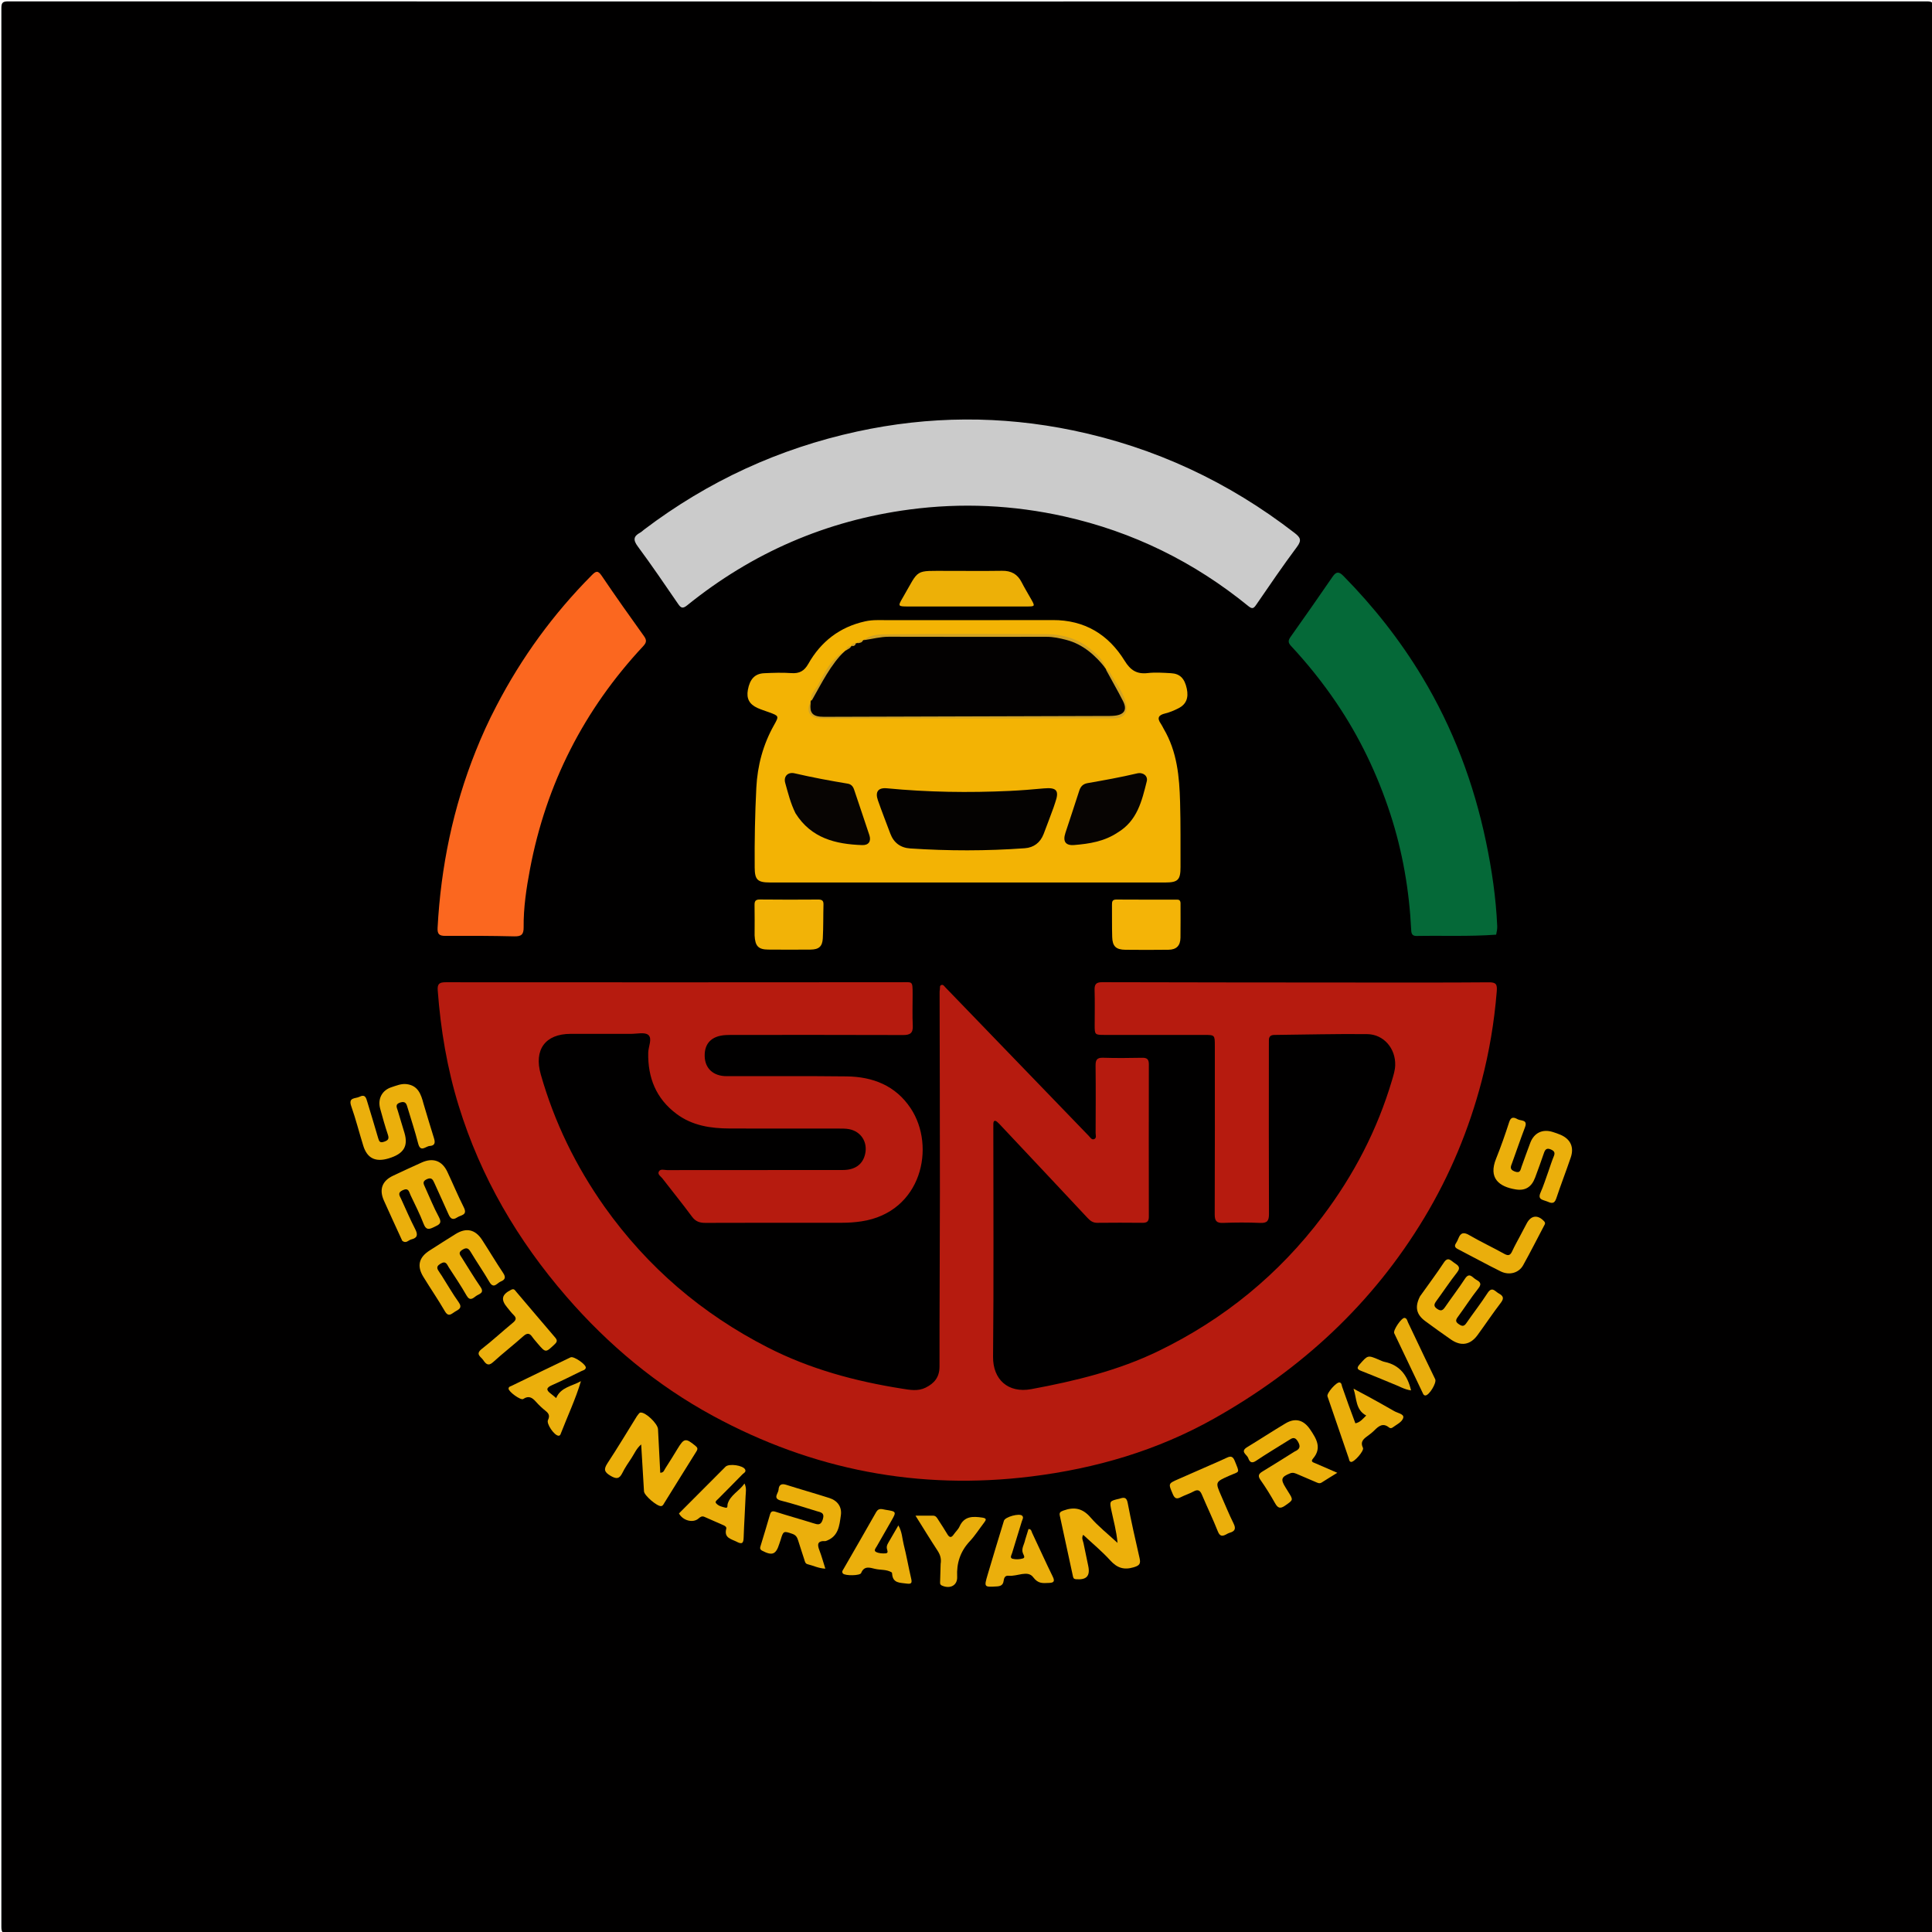 <svg version="1.1" id="Layer_1" xmlns="http://www.w3.org/2000/svg" xmlns:xlink="http://www.w3.org/1999/xlink" x="0px" y="0px"
	 width="100%" viewBox="0 0 1280 1280" enable-background="new 0 0 1280 1280" xml:space="preserve">
<path fill="#010000" opacity="1" stroke="none" 
	d="
M804,1281 
	C537.5,1281 271.5,1280.991 5.5,1281.093 
	C1.751,1281.095 0.906,1280.249 0.907,1276.5 
	C1.006,852.833 1.006,429.167 0.907,5.5 
	C0.906,1.751 1.751,0.906 5.5,0.907 
	C429.167,1.006 852.833,1.006 1276.5,0.907 
	C1280.249,0.906 1281.094,1.751 1281.093,5.5 
	C1280.994,429.167 1280.994,852.833 1281.093,1276.5 
	C1281.094,1280.249 1280.249,1281.097 1276.5,1281.094 
	C1119.167,1280.984 961.833,1281 804,1281 
z"/>
<path fill="#B61B0F" opacity="1" stroke="none" 
	d="
M400.478,799.482 
	C429.012,839.651 465.171,870.479 508.645,892.718 
	C536.646,907.043 566.626,915.132 597.562,920.017 
	C602.849,920.852 608.11,921.887 613.234,919.355 
	C619.028,916.491 622.46,912.405 622.45,905.362 
	C622.398,866.867 622.699,828.372 622.716,789.877 
	C622.735,745.897 622.583,701.917 622.513,657.937 
	C622.512,657.106 622.513,656.256 622.682,655.45 
	C622.899,654.407 622.303,652.878 623.883,652.533 
	C624.993,652.291 625.598,653.398 626.266,654.086 
	C632.415,660.423 638.539,666.784 644.67,673.138 
	C670.229,699.623 695.785,726.112 721.361,752.58 
	C722.354,753.608 723.309,755.393 724.96,754.685 
	C726.628,753.971 725.872,752.019 725.877,750.622 
	C725.933,735.789 726.015,720.955 725.849,706.124 
	C725.807,702.402 726.578,700.656 730.776,700.79 
	C739.434,701.066 748.108,700.973 756.772,700.808 
	C760.025,700.747 761.152,701.914 761.146,705.143 
	C761.075,738.808 761.079,772.474 761.143,806.14 
	C761.149,809.225 759.899,810.174 756.957,810.141 
	C746.958,810.031 736.957,810.042 726.958,810.144 
	C724.16,810.173 722.383,808.886 720.571,806.946 
	C701.695,786.746 682.745,766.616 663.811,746.47 
	C662.786,745.379 661.797,744.234 660.655,743.277 
	C659.219,742.073 658.214,742.355 658.125,744.394 
	C658.081,745.393 658.104,746.394 658.104,747.394 
	C658.11,797.893 658.433,848.395 657.928,898.888 
	C657.778,913.935 667.896,923.189 683.242,920.342 
	C712.352,914.941 740.85,908.053 767.636,895.039 
	C810.974,873.983 847.23,844.352 876.245,805.891 
	C896.902,778.51 912.521,748.545 922.266,715.595 
	C923.21,712.404 924.227,709.237 924.353,705.853 
	C924.765,694.787 916.852,685.253 905.789,685.13 
	C885.305,684.902 864.811,685.467 844.322,685.671 
	C841.838,685.695 840.612,686.766 840.682,689.291 
	C840.723,690.79 840.662,692.291 840.662,693.79 
	C840.65,730.623 840.564,767.456 840.73,804.288 
	C840.75,808.88 839.503,810.409 834.846,810.208 
	C826.695,809.855 818.508,809.881 810.355,810.204 
	C805.851,810.383 804.763,808.747 804.78,804.454 
	C804.926,767.289 804.862,730.123 804.856,692.957 
	C804.855,685.682 804.847,685.662 797.769,685.66 
	C775.769,685.653 753.77,685.674 731.77,685.661 
	C725.383,685.658 725.255,685.503 725.255,679.322 
	C725.253,671.489 725.433,663.651 725.193,655.825 
	C725.071,651.862 726.454,650.712 730.376,650.723 
	C788.208,650.882 846.04,650.911 903.872,650.944 
	C931.37,650.96 958.869,651.03 986.365,650.805 
	C991.216,650.765 992.015,652.126 991.637,656.815 
	C990.011,676.953 986.708,696.765 981.606,716.299 
	C973.258,748.26 960.654,778.494 943.661,806.764 
	C909.409,863.746 862.15,907.292 804.437,939.78 
	C766.755,960.991 726.085,972.88 683.344,978.185 
	C608.745,987.445 538.433,973.899 472.446,938.093 
	C435.164,917.863 403.113,891.15 375.321,859.088 
	C342.912,821.7 318.479,779.938 303.879,732.566 
	C296.193,707.629 291.936,682.07 289.999,656.074 
	C289.674,651.712 291.248,650.763 295.298,650.766 
	C395.793,650.841 496.289,650.827 596.785,650.744 
	C604.641,650.737 604.601,649.617 604.638,658.53 
	C604.667,665.53 604.383,672.543 604.738,679.525 
	C604.992,684.528 602.899,685.754 598.289,685.738 
	C561.29,685.608 524.291,685.658 487.292,685.659 
	C485.126,685.659 482.955,685.636 480.795,685.761 
	C471.49,686.301 466.629,691.242 466.871,699.845 
	C467.097,707.863 472.562,712.965 481.351,712.992 
	C507.85,713.074 534.352,712.821 560.848,713.139 
	C578.223,713.346 593.303,719.17 603.331,734.24 
	C620.225,759.629 610.665,803.161 570.759,809.174 
	C566.448,809.824 562.161,810.113 557.829,810.113 
	C527.663,810.115 497.496,810.064 467.331,810.183 
	C463.522,810.198 460.84,809.293 458.455,806.058 
	C452.138,797.488 445.397,789.232 438.903,780.79 
	C437.844,779.413 435.529,778.118 436.468,776.252 
	C437.52,774.163 440.09,775.226 441.982,775.224 
	C480.814,775.17 519.647,775.189 558.479,775.155 
	C566.587,775.148 571.694,771.359 573.204,764.447 
	C574.92,756.592 570.415,749.585 562.529,748.091 
	C560.422,747.692 558.219,747.706 556.059,747.704 
	C531.893,747.678 507.727,747.751 483.561,747.66 
	C470.897,747.613 458.661,745.836 448.107,737.902 
	C434.604,727.751 429.157,713.961 429.464,697.454 
	C429.539,693.404 432.291,688.151 429.568,685.71 
	C427.3,683.677 421.964,684.97 417.986,684.958 
	C404.653,684.916 391.32,684.932 377.987,684.957 
	C361.193,684.988 353.633,695.521 358.267,711.795 
	C367.254,743.359 381.366,772.412 400.478,799.482 
z"/>
<path fill="#F3B304" opacity="1" stroke="none" 
	d="
M770.978,482.856 
	C779.952,498.097 781.365,514.699 781.839,531.409 
	C782.244,545.727 782.075,560.063 782.125,574.391 
	C782.154,582.93 780.425,584.672 772.009,584.672 
	C715.527,584.677 659.045,584.674 602.563,584.673 
	C571.739,584.672 540.916,584.676 510.092,584.666 
	C501.861,584.663 500.066,582.85 500.003,574.823 
	C499.865,557.16 500.184,539.502 501.087,521.865 
	C501.837,507.215 505.537,493.328 512.772,480.463 
	C516.203,474.363 516.158,474.339 509.408,471.869 
	C506.908,470.954 504.346,470.177 501.927,469.083 
	C496.405,466.586 494.44,462.788 495.482,457.063 
	C496.784,449.908 500.134,446.292 506.292,446.019 
	C512.279,445.754 518.31,445.524 524.273,445.954 
	C529.628,446.341 532.856,444.539 535.532,439.81 
	C543.898,425.025 556.34,415.404 573.121,411.67 
	C575.756,411.083 578.373,410.844 581.043,410.844 
	C619.864,410.844 658.685,410.92 697.506,410.812 
	C718.582,410.754 734.311,420.297 745.103,437.781 
	C748.966,444.039 753.123,446.762 760.382,445.927 
	C765.472,445.341 770.705,445.732 775.856,446.012 
	C781.771,446.334 784.841,449.521 786.275,456.223 
	C787.588,462.357 785.908,466.635 780.765,469.255 
	C777.965,470.681 774.992,471.95 771.95,472.681 
	C767.558,473.735 766.394,475.647 769.087,479.484 
	C769.752,480.431 770.23,481.51 770.978,482.856 
z"/>
<path fill="#CBCBCB" opacity="1" stroke="none" 
	d="
M426.786,350.833 
	C469.228,318.732 516.071,297.163 567.784,285.909 
	C615.509,275.523 663.241,275.268 710.934,285.163 
	C765.06,296.393 813.95,319.244 857.708,353.096 
	C861.513,356.039 862.578,357.894 859.295,362.291 
	C849.941,374.817 841.14,387.76 832.284,400.651 
	C830.584,403.127 829.668,403.679 827.037,401.536 
	C791.092,372.258 750.523,352.289 705.265,342.176 
	C671.36,334.599 637.131,332.986 602.605,337.559 
	C547.458,344.864 498.397,366.184 455.204,401.091 
	C452.19,403.527 451.033,402.686 449.198,400.013 
	C440.44,387.257 431.75,374.441 422.54,362.015 
	C419.338,357.695 419.704,355.275 424.135,352.872 
	C425.001,352.402 425.731,351.679 426.786,350.833 
z"/>
<path fill="#FB671F" opacity="1" stroke="none" 
	d="
M328.852,467.766 
	C345.637,435.43 366.666,406.661 392.083,381.068 
	C394.785,378.348 396.109,377.73 398.599,381.407 
	C407.743,394.911 417.162,408.233 426.674,421.482 
	C428.671,424.263 428.241,425.85 426.044,428.206 
	C386.904,470.168 361.828,519.334 351.149,575.728 
	C348.736,588.472 346.786,601.355 346.929,614.379 
	C346.984,619.293 345.26,620.477 340.57,620.36 
	C325.419,619.983 310.256,619.954 295.1,620.049 
	C290.997,620.075 289.689,618.863 289.916,614.642 
	C292.09,574.263 300.14,535.176 315.178,497.589 
	C319.199,487.54 323.641,477.681 328.852,467.766 
z"/>
<path fill="#056938" opacity="1" stroke="none" 
	d="
M991.241,619.239 
	C973.435,620.544 955.949,619.772 938.475,620.098 
	C935.846,620.147 935.084,618.798 934.968,616.395 
	C933.693,590.016 929.27,564.192 921.056,539.061 
	C912.529,512.971 900.822,488.439 885.414,465.666 
	C876.346,452.263 866.269,439.695 855.26,427.875 
	C853.141,425.601 853.535,424.076 855.084,421.884 
	C864.395,408.7 873.699,395.509 882.802,382.18 
	C885.284,378.547 887.07,378.547 890.084,381.611 
	C910.01,401.86 927.483,423.98 942.158,448.334 
	C962.646,482.337 976.424,518.939 984.523,557.692 
	C988.368,576.088 991.106,594.689 991.948,613.509 
	C992.028,615.311 991.711,617.131 991.241,619.239 
z"/>
<path fill="#EDB007" opacity="1" stroke="none" 
	d="
M602.258,401.807 
	C594.757,401.823 594.7,401.789 598.131,395.911 
	C609.45,376.516 605.197,378.261 628.497,378.227 
	C640.305,378.21 652.116,378.357 663.922,378.17 
	C669.905,378.075 674.103,380.355 676.825,385.689 
	C678.711,389.385 680.869,392.943 682.921,396.555 
	C685.893,401.785 685.899,401.809 680.057,401.811 
	C654.278,401.819 628.498,401.81 602.258,401.807 
z"/>
<path fill="#EBAF0C" opacity="1" stroke="none" 
	d="
M266.509,822.059 
	C262.351,812.986 258.287,804.237 254.356,795.428 
	C251.061,788.045 253.166,782.364 260.375,778.964 
	C266.698,775.981 273.04,773.037 279.421,770.179 
	C286.892,766.832 292.891,768.984 296.366,776.331 
	C300.065,784.153 303.377,792.164 307.276,799.881 
	C309.965,805.203 305.349,804.916 302.938,806.544 
	C299.763,808.689 298.334,807.211 297.054,804.267 
	C294.067,797.401 290.834,790.642 287.799,783.796 
	C286.746,781.421 285.865,779.799 282.685,781.297 
	C279.606,782.748 280.657,784.472 281.564,786.458 
	C284.605,793.118 287.32,799.956 290.808,806.373 
	C293.078,810.55 290.766,811.405 287.865,812.813 
	C284.736,814.331 282.42,815.456 280.656,810.832 
	C278.171,804.319 274.961,798.08 271.969,791.767 
	C270.998,789.717 270.814,786.707 266.843,788.522 
	C263.09,790.239 264.778,792.198 265.776,794.368 
	C268.837,801.02 271.704,807.772 275.057,814.274 
	C276.917,817.881 276.717,820.151 272.561,821.121 
	C270.611,821.576 269.069,824.132 266.509,822.059 
z"/>
<path fill="#EBAF0C" opacity="1" stroke="none" 
	d="
M280.596,731.244 
	C282.99,739.101 285.13,746.622 287.515,754.064 
	C288.482,757.081 288.14,759.043 284.648,759.241 
	C282.022,759.391 278.611,763.806 277.029,757.553 
	C275.032,749.658 272.432,741.916 270.104,734.104 
	C269.374,731.652 268.924,729.273 265.178,730.434 
	C261.448,731.59 262.98,733.88 263.557,735.921 
	C264.959,740.881 266.59,745.776 268.016,750.73 
	C270.548,759.527 267.384,764.491 257.448,767.481 
	C248.795,770.084 243.286,767.422 240.708,759.16 
	C237.983,750.427 235.753,741.528 232.719,732.908 
	C230.582,726.837 235.446,727.999 238.124,726.656 
	C241.976,724.724 242.573,727.388 243.376,730.105 
	C245.732,738.078 248.265,745.999 250.528,753.998 
	C251.202,756.38 251.815,757.353 254.568,756.388 
	C257.204,755.465 257.905,754.488 256.979,751.739 
	C255.069,746.066 253.455,740.289 251.875,734.512 
	C250.106,728.044 253.079,722.321 259.361,720.302 
	C262.648,719.246 265.904,717.794 269.546,718.279 
	C276.93,719.263 278.923,724.851 280.596,731.244 
z"/>
<path fill="#EBAF0C" opacity="1" stroke="none" 
	d="
M1025.971,775.736 
	C1027.193,772.229 1028.183,769.047 1029.462,765.986 
	C1030.493,763.515 1029.584,762.425 1027.34,761.494 
	C1024.767,760.425 1023.725,761.541 1022.95,763.765 
	C1021.035,769.261 1019.109,774.755 1017.053,780.199 
	C1014.74,786.326 1010.685,789.058 1004.28,788.035 
	C993.09,786.245 985.991,780.554 991.177,767.7 
	C994.406,759.696 997.261,751.524 999.903,743.306 
	C1001.133,739.48 1003.342,740.338 1005.517,741.552 
	C1007.609,742.718 1012.349,741.618 1010.345,746.858 
	C1007.376,754.622 1004.708,762.499 1001.876,770.315 
	C1001.015,772.692 999.732,774.719 1003.561,776.147 
	C1007.345,777.558 1007.333,774.988 1008.087,772.938 
	C1010.037,767.64 1011.848,762.289 1013.893,757.029 
	C1016.449,750.456 1022.032,747.852 1028.713,749.959 
	C1030.452,750.508 1032.191,751.09 1033.863,751.81 
	C1040.456,754.648 1043,759.961 1040.687,766.796 
	C1037.596,775.932 1034.072,784.922 1031.04,794.076 
	C1029.697,798.128 1027.368,797.002 1024.856,795.945 
	C1022.328,794.883 1018.519,794.9 1020.641,790.128 
	C1022.663,785.582 1024.145,780.796 1025.971,775.736 
z"/>
<path fill="#ECB00B" opacity="1" stroke="none" 
	d="
M422.033,938.159 
	C422.892,937.168 423.513,935.942 424.268,935.852 
	C427.714,935.442 435.772,943.234 435.95,946.858 
	C436.423,956.462 436.934,966.065 437.433,975.721 
	C439.72,975.775 440.033,974.001 440.748,972.907 
	C443.569,968.585 446.258,964.176 448.943,959.767 
	C453.209,952.76 454.293,952.619 460.711,957.876 
	C462.167,959.069 462.457,959.887 461.406,961.558 
	C454.227,972.971 447.159,984.452 440.037,995.901 
	C439.532,996.714 439.186,997.722 437.952,997.826 
	C435.317,998.05 426.834,990.801 426.667,988.087 
	C426.044,977.962 425.45,967.836 424.801,956.977 
	C421.615,959.696 420.306,963.086 418.387,965.984 
	C416.273,969.174 414.068,972.349 412.387,975.768 
	C410.354,979.904 408.396,980.065 404.43,977.71 
	C400.175,975.184 399.916,973.312 402.517,969.358 
	C409.195,959.207 415.439,948.771 422.033,938.159 
z"/>
<path fill="#EBAF0C" opacity="1" stroke="none" 
	d="
M940.831,858.801 
	C946.249,851.182 951.641,843.985 956.584,836.49 
	C959.252,832.446 961.129,835.024 963.348,836.567 
	C965.667,838.18 968.209,839.368 965.35,843.002 
	C960.521,849.141 956.214,855.688 951.589,861.992 
	C950.071,864.061 949.639,865.48 952.216,867.205 
	C954.693,868.864 955.893,868.164 957.374,866.003 
	C961.7,859.693 966.386,853.624 970.559,847.218 
	C973.477,842.74 975.397,846.229 977.671,847.603 
	C980.046,849.037 982.198,850.128 979.457,853.59 
	C974.61,859.712 970.404,866.336 965.759,872.624 
	C964.191,874.747 964.399,875.899 966.573,877.349 
	C968.592,878.695 969.877,878.95 971.428,876.701 
	C976.056,869.991 981.103,863.56 985.511,856.714 
	C988.532,852.023 990.511,855.585 992.972,856.937 
	C995.794,858.488 996.728,859.992 994.372,863.067 
	C989.013,870.061 984.118,877.407 978.917,884.524 
	C974.088,891.132 967.939,892.114 961.202,887.413 
	C955.475,883.416 949.77,879.38 944.174,875.203 
	C938.263,870.792 937.237,865.753 940.831,858.801 
z"/>
<path fill="#EDB00B" opacity="1" stroke="none" 
	d="
M741.686,992.919 
	C744.909,991.813 746.422,992.051 747.126,995.739 
	C749.463,1007.979 752.2,1020.147 754.997,1032.293 
	C755.854,1036.013 754.976,1037.215 751.104,1038.365 
	C744.505,1040.325 740.046,1038.735 735.513,1033.745 
	C730.077,1027.761 723.773,1022.566 717.654,1016.851 
	C716.356,1019.012 717.481,1020.619 717.83,1022.274 
	C718.892,1027.319 719.903,1032.374 720.977,1037.417 
	C722.412,1044.151 719.842,1046.868 712.821,1046.266 
	C711.131,1046.121 711.024,1045.133 710.781,1044.014 
	C707.89,1030.699 705,1017.383 702.135,1004.061 
	C701.709,1002.08 702.585,1001.493 704.586,1000.769 
	C711.774,998.168 717.294,999.267 722.532,1005.369 
	C727.561,1011.228 733.78,1016.066 740.401,1022.212 
	C739.658,1014.132 737.742,1007.556 736.362,1000.893 
	C735.03,994.463 734.976,994.474 741.686,992.919 
z"/>
<path fill="#EBAF0C" opacity="1" stroke="none" 
	d="
M292.646,845.16 
	C296.499,851.23 299.892,857.172 303.852,862.709 
	C306.581,866.524 303.938,867.561 301.494,868.989 
	C299.228,870.313 297.214,872.983 294.74,868.722 
	C290.233,860.963 285.134,853.55 280.451,845.889 
	C276.076,838.732 277.522,833.02 284.611,828.495 
	C290.359,824.826 296.091,821.128 301.892,817.543 
	C308.948,813.183 314.885,814.491 319.418,821.484 
	C324.122,828.739 328.534,836.186 333.342,843.369 
	C335.305,846.3 334.637,847.876 331.72,849.052 
	C329.276,850.038 327.126,854.311 324.2,849.253 
	C320.289,842.492 315.796,836.069 311.79,829.36 
	C310.212,826.716 308.872,826.449 306.279,828.041 
	C303.308,829.866 304.79,831.419 305.957,833.249 
	C310.071,839.704 313.98,846.298 318.318,852.597 
	C321.216,856.806 317.324,857.212 315.383,858.655 
	C313.295,860.206 311.308,862.201 309.073,858.261 
	C305.467,851.905 301.348,845.838 297.366,839.701 
	C296.13,837.796 295.519,835.018 291.858,837.222 
	C287.907,839.601 290.407,841.458 291.596,843.614 
	C291.837,844.05 292.149,844.445 292.646,845.16 
z"/>
<path fill="#EBAF0C" opacity="1" stroke="none" 
	d="
M546.929,1021.016 
	C541.557,1020.733 541.339,1023.134 542.841,1027.016 
	C544.333,1030.871 545.408,1034.888 546.809,1039.28 
	C542.349,1039.105 538.81,1037.224 535.045,1036.332 
	C533.488,1035.963 533.278,1034.535 532.873,1033.257 
	C531.514,1028.974 530.065,1024.72 528.74,1020.427 
	C528.124,1018.43 527.234,1017.007 525.037,1016.245 
	C519.167,1014.21 518.969,1014.219 517.209,1020.17 
	C516.927,1021.127 516.548,1022.055 516.248,1023.007 
	C514.065,1029.932 511.57,1030.834 504.975,1027.392 
	C503.26,1026.497 503.524,1025.477 503.926,1024.147 
	C505.996,1017.299 508.125,1010.468 510.085,1003.589 
	C510.747,1001.266 511.668,1000.884 514.008,1001.639 
	C522.243,1004.297 530.6,1006.574 538.852,1009.183 
	C541.866,1010.136 543.845,1010.751 545.138,1006.604 
	C546.549,1002.079 543.622,1001.947 541.014,1001.154 
	C533.214,998.783 525.462,996.203 517.56,994.236 
	C511.64,992.761 515.66,989.472 515.817,986.969 
	C516.011,983.873 517.55,982.665 520.85,983.713 
	C530.362,986.733 539.974,989.438 549.48,992.472 
	C554.877,994.195 557.891,998.357 557.091,1003.922 
	C556.112,1010.725 555.607,1018.173 546.929,1021.016 
z"/>
<path fill="#EBAF0C" opacity="1" stroke="none" 
	d="
M857.691,961.699 
	C861.298,960.09 861.81,958.316 859.863,955.007 
	C857.758,951.431 855.908,952.861 853.633,954.29 
	C846.446,958.803 839.14,963.138 832.099,967.868 
	C828.975,969.967 827.752,968.216 826.955,965.932 
	C826.176,963.7 821.343,961.759 826.27,958.777 
	C834.806,953.61 843.141,948.108 851.719,943.013 
	C858.218,939.152 863.741,940.742 868.007,947.062 
	C872.154,953.208 875.975,959.304 869.855,966.427 
	C868.112,968.457 870.067,968.853 871.369,969.424 
	C875.897,971.406 880.436,973.361 885.99,975.769 
	C882.01,978.237 878.811,980.161 875.68,982.189 
	C874.101,983.211 872.798,982.335 871.47,981.784 
	C867.628,980.188 863.827,978.491 859.994,976.873 
	C858.336,976.173 856.767,975.316 854.774,976.109 
	C848.898,978.445 848.313,980.02 851.621,985.355 
	C852.235,986.345 852.838,987.342 853.458,988.327 
	C857.006,993.962 856.818,993.693 851.483,997.464 
	C848.059,999.884 846.542,999.093 844.688,995.793 
	C841.758,990.58 838.599,985.467 835.154,980.581 
	C833.117,977.691 833.943,976.385 836.59,974.799 
	C843.584,970.61 850.452,966.213 857.691,961.699 
z"/>
<path fill="#F2B307" opacity="1" stroke="none" 
	d="
M499.942,619.714 
	C499.946,612.754 500.05,606.255 499.907,599.761 
	C499.848,597.077 500.484,595.908 503.476,595.941 
	C516.301,596.087 529.129,596.058 541.955,595.968 
	C544.418,595.95 545.656,596.523 545.578,599.255 
	C545.366,606.741 545.55,614.246 545.127,621.718 
	C544.822,627.099 542.503,629.06 537.058,629.127 
	C527.731,629.244 518.401,629.176 509.072,629.126 
	C502.476,629.091 500.29,626.902 499.942,619.714 
z"/>
<path fill="#F4B407" opacity="1" stroke="none" 
	d="
M782.132,598.243 
	C782.141,606.221 782.199,613.722 782.095,621.221 
	C782.021,626.552 779.451,629.176 774.102,629.24 
	C764.604,629.354 755.102,629.363 745.603,629.251 
	C739.392,629.178 737.048,626.979 736.863,620.901 
	C736.645,613.74 736.79,606.57 736.715,599.404 
	C736.693,597.336 736.939,595.953 739.62,595.973 
	C752.952,596.076 766.286,596.026 779.619,596.027 
	C780.861,596.027 781.99,596.167 782.132,598.243 
z"/>
<path fill="#EBAF0C" opacity="1" stroke="none" 
	d="
M449.824,1002.687 
	C460.278,992.207 470.488,981.967 480.696,971.725 
	C482.941,969.472 492.382,970.786 493.684,973.604 
	C494.464,975.294 492.715,975.931 491.908,976.765 
	C486.589,982.26 481.146,987.635 475.782,993.087 
	C475.027,993.855 473.516,994.794 474.393,995.888 
	C475.877,997.74 478.329,998.317 480.543,998.852 
	C482.449,999.313 481.775,997.432 482.056,996.47 
	C483.808,990.475 489.647,988.032 493.255,982.845 
	C494.729,985.962 494.082,988.578 493.989,991.046 
	C493.643,1000.186 492.986,1009.314 492.693,1018.455 
	C492.58,1021.991 492.012,1023.51 488.17,1021.508 
	C484.457,1019.574 479.503,1018.996 481.175,1012.778 
	C481.453,1011.745 480.446,1010.998 479.483,1010.572 
	C475.224,1008.692 470.958,1006.83 466.699,1004.951 
	C465.036,1004.217 463.94,1005.046 462.724,1006.101 
	C459.165,1009.191 452.442,1007.518 449.824,1002.687 
z"/>
<path fill="#EBAF0C" opacity="1" stroke="none" 
	d="
M588.383,1022.355 
	C590.641,1018.455 592.717,1014.883 595.192,1010.623 
	C597.707,1014.94 597.716,1019.299 598.727,1023.283 
	C600.603,1030.682 601.89,1038.229 603.633,1045.665 
	C604.29,1048.47 604.134,1049.663 600.735,1049.17 
	C596.362,1048.535 591.475,1049.079 591.057,1042.685 
	C591.036,1042.361 590.98,1041.883 590.769,1041.752 
	C587.379,1039.646 583.382,1040.298 579.709,1039.406 
	C576.266,1038.571 572.491,1037.218 570.515,1042.202 
	C569.811,1043.979 559.987,1044.075 558.527,1042.55 
	C557.412,1041.386 558.374,1040.351 558.913,1039.411 
	C566.106,1026.86 573.402,1014.368 580.507,1001.768 
	C582.173,998.815 584.471,999.92 586.602,1000.254 
	C594.066,1001.424 594.052,1001.486 590.349,1007.937 
	C587.203,1013.417 584.064,1018.901 580.931,1024.389 
	C580.224,1025.626 578.638,1027.291 580.403,1028.21 
	C582.195,1029.145 584.602,1029.276 586.701,1029.143 
	C588.855,1029.006 587.815,1027.158 587.589,1026.017 
	C587.343,1024.771 587.613,1023.724 588.383,1022.355 
z"/>
<path fill="#EBAF0C" opacity="1" stroke="none" 
	d="
M384.889,915.05 
	C381.436,926.723 376.109,938.009 371.608,949.619 
	C371.324,950.351 371.133,951.243 370,951.192 
	C367.251,951.067 361.843,943.326 363.058,940.799 
	C364.318,938.175 363.748,936.57 361.589,934.853 
	C359.254,932.996 357.044,930.924 355.067,928.691 
	C352.617,925.925 350.29,924.435 346.643,926.869 
	C345.012,927.957 336.933,922.025 336.938,920.025 
	C336.94,918.693 338.149,918.536 338.966,918.139 
	C351.975,911.814 364.992,905.506 378.042,899.266 
	C380.105,898.279 388.491,904.074 388.106,906.193 
	C387.838,907.665 386.206,907.894 385.063,908.452 
	C378.636,911.589 372.258,914.846 365.708,917.705 
	C361.799,919.411 361.744,920.998 364.974,923.368 
	C366.159,924.238 367.243,925.246 368.456,926.259 
	C371.557,919.005 378.905,918.43 384.889,915.05 
z"/>
<path fill="#EBAF0C" opacity="1" stroke="none" 
	d="
M897.971,942.983 
	C901.167,942.351 902.856,940.054 905.151,937.82 
	C897.981,934.021 898.933,926.454 896.739,920.044 
	C899.765,921.655 902.811,923.228 905.812,924.883 
	C911.792,928.181 917.791,931.449 923.69,934.887 
	C925.899,936.175 930.187,936.806 929.718,939.143 
	C929.123,942.109 925.275,943.761 922.637,945.756 
	C921.896,946.317 920.991,946.337 920.315,945.779 
	C916.254,942.432 913.422,944.803 910.538,947.67 
	C909.012,949.189 907.264,950.507 905.517,951.779 
	C902.887,953.694 901.212,955.651 902.997,959.232 
	C903.951,961.147 897.027,968.989 895.044,968.557 
	C893.831,968.292 893.873,967.024 893.575,966.165 
	C888.838,952.489 884.137,938.8 879.489,925.094 
	C878.793,923.041 885.568,915.386 887.552,915.91 
	C888.94,916.277 888.837,917.698 889.211,918.764 
	C892.016,926.768 894.829,934.769 897.971,942.983 
z"/>
<path fill="#EBAF0C" opacity="1" stroke="none" 
	d="
M679.215,1020.101 
	C680.012,1017.507 680.699,1015.29 681.395,1013.04 
	C683.3,1012.92 683.372,1014.638 683.852,1015.646 
	C688.426,1025.255 692.761,1034.981 697.462,1044.526 
	C699.081,1047.812 698.039,1048.623 694.97,1048.726 
	C691.007,1048.858 687.9,1049.467 684.521,1044.954 
	C680.864,1040.071 673.785,1044.582 668.233,1043.969 
	C665.847,1043.705 665.179,1045.419 664.907,1047.434 
	C664.567,1049.961 663.117,1050.888 660.504,1051.042 
	C651.969,1051.546 651.882,1051.629 654.33,1043.306 
	C657.848,1031.351 661.5,1019.435 665.14,1007.516 
	C665.918,1004.969 675.406,1002.367 677.231,1004.216 
	C678.384,1005.384 677.332,1006.771 676.988,1007.928 
	C674.904,1014.936 672.62,1021.885 670.562,1028.9 
	C670.207,1030.109 668.794,1032.184 670.826,1032.718 
	C672.974,1033.283 675.545,1033.14 677.698,1032.51 
	C679.436,1032.002 678.185,1030.26 677.733,1029.132 
	C676.459,1025.95 678.597,1023.352 679.215,1020.101 
z"/>
<path fill="#EBAF0C" opacity="1" stroke="none" 
	d="
M801.6,970.775 
	C805.596,969.016 809.275,967.471 812.867,965.746 
	C815.515,964.474 816.876,964.955 818.05,967.878 
	C821.499,976.469 821.452,974.577 814.383,977.726 
	C805.082,981.869 805.054,981.826 809.149,991.152 
	C811.819,997.234 814.319,1003.401 817.271,1009.343 
	C819.002,1012.827 818.166,1014.543 814.653,1015.51 
	C813.865,1015.727 813.133,1016.176 812.403,1016.568 
	C809.806,1017.962 808.18,1017.944 806.845,1014.581 
	C803.602,1006.409 799.758,998.478 796.342,990.372 
	C795.127,987.488 793.769,986.49 790.764,988.132 
	C788.006,989.639 784.942,990.578 782.137,992.01 
	C779.384,993.417 778.167,992.611 776.988,989.849 
	C774.012,982.877 773.868,982.948 780.711,979.948 
	C787.56,976.946 794.401,973.924 801.6,970.775 
z"/>
<path fill="#EBAF0C" opacity="1" stroke="none" 
	d="
M355.123,888.838 
	C354.151,887.667 353.36,886.804 352.713,885.844 
	C350.952,883.232 349.335,882.921 346.763,885.224 
	C340.205,891.098 333.218,896.498 326.714,902.428 
	C323.452,905.401 321.872,903.62 320.161,901.107 
	C318.626,898.853 314.674,897.217 319.19,893.702 
	C326.268,888.193 332.863,882.069 339.789,876.359 
	C341.925,874.597 342.384,873.232 340.271,871.182 
	C338.727,869.684 337.45,867.91 336.058,866.256 
	C331.588,860.944 332.423,857.594 338.73,854.473 
	C340.592,853.551 341.133,854.79 341.936,855.732 
	C350.556,865.855 359.12,876.024 367.782,886.111 
	C369.302,887.882 369.235,888.946 367.492,890.597 
	C361.493,896.278 361.566,896.356 356.323,890.254 
	C355.999,889.876 355.687,889.486 355.123,888.838 
z"/>
<path fill="#E9AE0C" opacity="1" stroke="none" 
	d="
M623.19,1036.186 
	C623.779,1032.601 622.866,1029.965 621.124,1027.304 
	C616.243,1019.854 611.608,1012.243 606.548,1004.172 
	C610.884,1004.172 614.472,1004.21 618.06,1004.158 
	C620.139,1004.128 620.843,1005.705 621.729,1007.082 
	C623.706,1010.156 625.739,1013.198 627.585,1016.348 
	C629.001,1018.765 630.251,1018.999 631.887,1016.595 
	C633.101,1014.811 634.842,1013.298 635.702,1011.375 
	C638.835,1004.37 644.499,1004.547 650.727,1005.438 
	C653.879,1005.89 653.404,1006.964 651.95,1008.843 
	C648.798,1012.917 646.039,1017.347 642.54,1021.089 
	C636.265,1027.803 633.685,1035.494 634.144,1044.603 
	C634.433,1050.345 629.539,1052.92 624.073,1050.494 
	C622.542,1049.813 622.841,1048.692 622.857,1047.617 
	C622.912,1043.96 623.055,1040.305 623.19,1036.186 
z"/>
<path fill="#EAAE0C" opacity="1" stroke="none" 
	d="
M1007.767,817.584 
	C1009.095,815.042 1010.286,812.847 1011.441,810.634 
	C1014.312,805.133 1018.837,804.588 1023.036,809.155 
	C1024.17,810.387 1023.393,811.282 1022.881,812.259 
	C1018.32,820.948 1013.88,829.706 1009.106,838.276 
	C1006.266,843.374 999.93,845.139 994.214,842.315 
	C984.675,837.602 975.351,832.457 965.894,827.575 
	C964.039,826.618 963.366,825.611 964.598,823.713 
	C965.23,822.741 965.763,821.68 966.18,820.598 
	C967.597,816.921 969.449,816.02 973.247,818.221 
	C980.866,822.638 988.869,826.387 996.57,830.67 
	C999.306,832.191 1000.59,831.75 1001.852,828.994 
	C1003.583,825.217 1005.676,821.606 1007.767,817.584 
z"/>
<path fill="#E9AE0D" opacity="1" stroke="none" 
	d="
M944.413,900.426 
	C946.685,905.1 948.812,909.425 950.864,913.786 
	C951.972,916.142 946.83,924.591 944.321,924.529 
	C943.143,924.499 942.82,923.379 942.392,922.481 
	C936.156,909.416 929.897,896.362 923.701,883.278 
	C922.789,881.354 928.625,872.82 930.607,873.145 
	C932.159,873.4 932.333,875.062 932.879,876.195 
	C936.711,884.139 940.462,892.122 944.413,900.426 
z"/>
<path fill="#E8AE0F" opacity="1" stroke="none" 
	d="
M922.195,916.55 
	C915.236,913.69 908.665,910.888 902.001,908.325 
	C899.25,907.267 898.595,906.427 900.816,903.915 
	C906.23,897.788 906.115,897.692 913.561,900.842 
	C914.785,901.36 915.999,901.997 917.284,902.264 
	C927.445,904.376 932.523,911.278 934.868,921.182 
	C930.393,920.605 926.628,918.171 922.195,916.55 
z"/>
<path fill="#EBAF0C" opacity="1" stroke="none" 
	d="
M385.212,914.926 
	C385.183,914.943 385.173,914.794 385.173,914.794 
	C385.173,914.794 385.086,914.996 385.185,914.926 
	C385.284,914.856 385.241,914.908 385.212,914.926 
z"/>
<path fill="#030101" opacity="1" stroke="none" 
	d="
M567.007,426.251 
	C567.287,426.089 567.613,426.119 567.772,426.077 
	C569.146,425.522 570.292,424.857 571.821,424.236 
	C572.11,424.076 572.036,424.057 572.035,424.096 
	C577.695,422.011 583.597,421.045 589.596,421.033 
	C623.883,420.965 658.17,420.91 692.457,421.039 
	C709.452,421.103 722.844,428.231 732.48,442.916 
	C732.686,443.318 732.751,443.214 732.692,443.23 
	C737.361,450.08 741.7,457.164 744.81,464.875 
	C747.297,471.04 744.514,474.771 737.749,474.992 
	C737.25,475.008 736.75,475 736.251,474.999 
	C673.678,474.789 611.109,475.877 548.536,475.497 
	C547.704,475.492 546.871,475.511 546.04,475.493 
	C537.917,475.322 535.765,472.852 537.072,464.538 
	C537.346,464.308 537.17,464.228 537.256,464.275 
	C543.366,452.433 549.085,440.378 559.846,431.294 
	C560.129,431.076 560.051,431.07 560.056,431.109 
	C561.138,430.111 562.498,429.45 563.872,428.277 
	C564.134,428.092 564.054,428.055 564.064,428.098 
	C564.633,427.065 565.874,427.037 567.007,426.251 
z"/>
<path fill="#040201" opacity="1" stroke="none" 
	d="
M698.019,534.962 
	C695.731,541.099 693.645,546.893 691.401,552.626 
	C689.194,558.268 684.907,561.551 678.937,561.982 
	C653.642,563.806 628.33,563.806 603.027,562.116 
	C596.637,561.689 592.135,558.392 589.851,552.285 
	C587.11,544.953 584.238,537.667 581.655,530.28 
	C579.662,524.581 581.799,521.706 587.643,522.269 
	C614.725,524.875 641.851,525.269 669.008,523.998 
	C676.49,523.648 683.964,523.044 691.422,522.343 
	C700.084,521.53 701.94,523.711 699.091,531.744 
	C698.756,532.686 698.464,533.643 698.019,534.962 
z"/>
<path fill="#070402" opacity="1" stroke="none" 
	d="
M527.059,538.838 
	C523.75,532.211 522.101,525.392 520.216,518.676 
	C519.025,514.433 521.961,511.303 526.413,512.337 
	C538.082,515.049 549.839,517.237 561.65,519.19 
	C563.753,519.538 565.116,520.883 565.824,523.017 
	C569.173,533.124 572.669,543.184 575.98,553.304 
	C577.295,557.322 575.553,560.056 571.244,559.905 
	C553.671,559.288 537.494,555.429 527.059,538.838 
z"/>
<path fill="#070402" opacity="1" stroke="none" 
	d="
M740.482,551.573 
	C731.554,557.521 721.693,559.027 711.707,559.854 
	C705.916,560.334 704.007,557.446 705.874,551.789 
	C708.944,542.484 712.032,533.185 715.035,523.858 
	C715.935,521.061 717.51,519.371 720.544,518.842 
	C731.516,516.931 742.476,514.96 753.328,512.401 
	C757.389,511.444 760.651,514.112 759.769,517.629 
	C756.525,530.563 753.534,543.745 740.482,551.573 
z"/>
<path fill="#D1A223" opacity="1" stroke="none" 
	d="
M537.185,464.484 
	C536,472.263 538.04,474.922 545.995,474.902 
	C609.071,474.744 672.147,474.536 735.222,474.334 
	C736.385,474.33 737.555,474.274 738.71,474.137 
	C744.929,473.399 746.897,470.166 744.039,464.507 
	C740.519,457.536 736.544,450.794 732.699,443.6 
	C733.343,443.632 734.393,443.836 734.713,444.431 
	C738.623,451.711 744.214,458.124 746.092,466.459 
	C747.343,472.012 744.891,475.413 739.16,475.912 
	C738.334,475.984 737.498,475.956 736.666,475.956 
	C672.61,475.978 608.554,476.004 544.497,476.011 
	C536.532,476.012 533.573,471.543 537.185,464.484 
z"/>
<path fill="#D1A223" opacity="1" stroke="none" 
	d="
M732.738,442.95 
	C725.765,434.358 717.773,426.896 706.394,423.926 
	C702.058,422.794 697.744,421.892 693.235,421.895 
	C658.446,421.923 623.656,421.957 588.867,421.862 
	C583.321,421.846 578.067,423.311 572.359,424.134 
	C576.859,420.098 583.015,420.314 588.499,420.255 
	C623.464,419.876 658.435,419.924 693.402,420.143 
	C703.709,420.208 713.586,422.94 721.789,429.47 
	C726.239,433.012 730.792,436.82 732.738,442.95 
z"/>
<path fill="#D1A223" opacity="1" stroke="none" 
	d="
M559.783,431.122 
	C550.259,440.367 544.48,452.406 537.773,464.197 
	C536.331,459.606 540.432,456.956 542.203,453.45 
	C546.488,444.968 550.838,436.378 559.783,431.122 
z"/>
<path fill="#D1A223" opacity="1" stroke="none" 
	d="
M563.78,428.086 
	C563.488,429.647 561.762,429.892 560.376,431.04 
	C560.645,429.535 561.398,428.109 563.78,428.086 
z"/>
<path fill="#D1A223" opacity="1" stroke="none" 
	d="
M571.756,424.065 
	C571.394,425.68 569.867,425.937 568.169,426.17 
	C568.706,424.704 569.867,424.051 571.756,424.065 
z"/>
<path fill="#D1A223" opacity="1" stroke="none" 
	d="
M566.921,426.087 
	C566.936,427.366 566.106,428.049 564.425,428.125 
	C564.281,426.707 565.184,426.114 566.921,426.087 
z"/>
</svg>